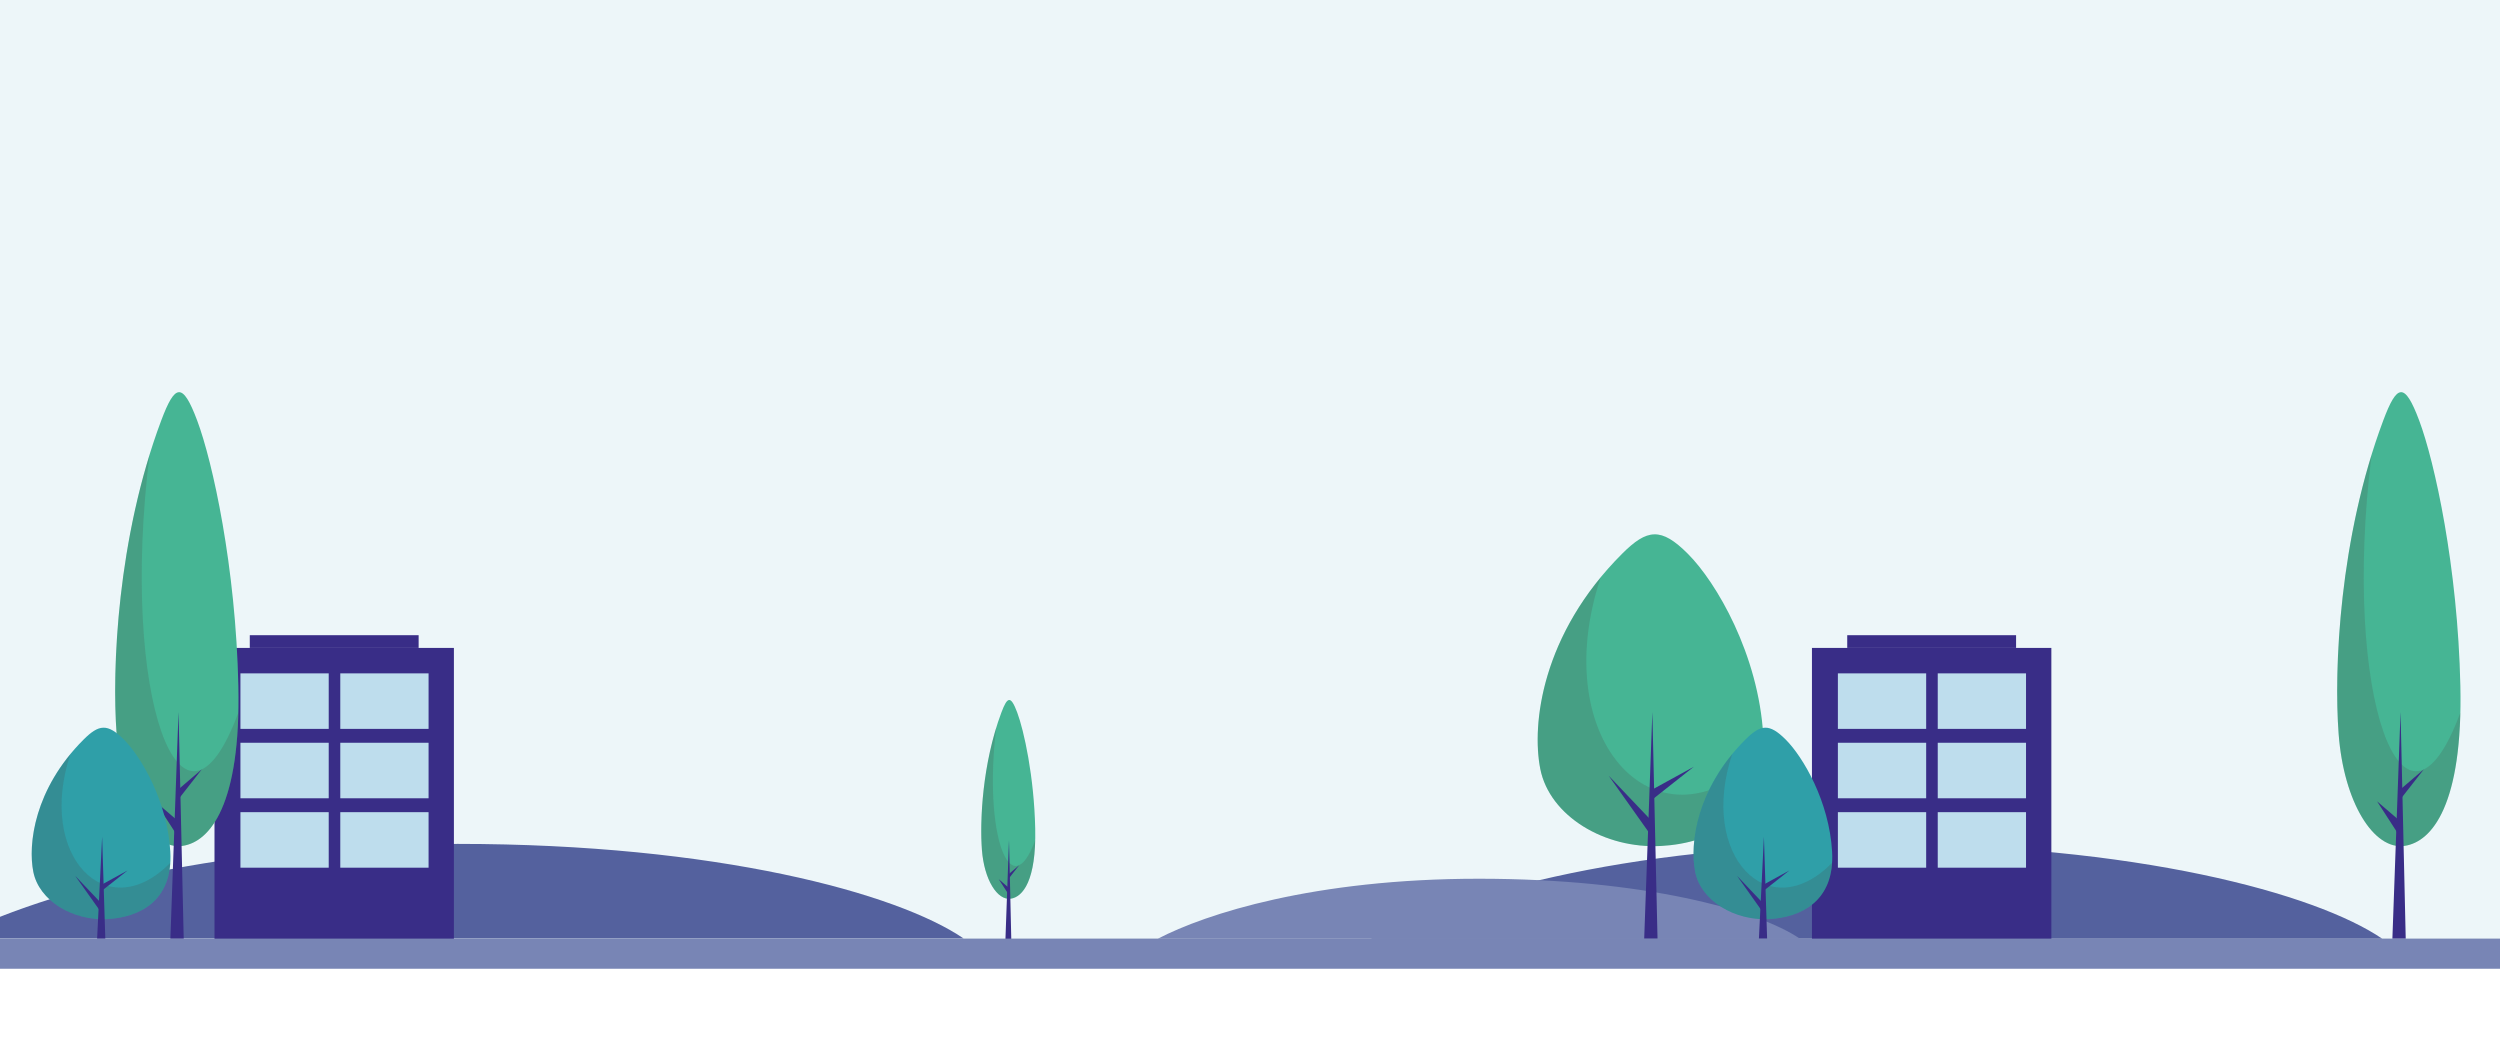 <svg xmlns="http://www.w3.org/2000/svg" xmlns:xlink="http://www.w3.org/1999/xlink" viewBox="0 0 1896.77 792.19"><rect x="0" y="0" width="1896.77" height="792.19" fill="#333333" stroke="none"/><defs><style>.cls-1{fill:none;}.cls-2{isolation:isolate;}.cls-3{clip-path:url(#clip-path);}.cls-4{fill:#edf6f9;}.cls-5{fill:#54619e;}.cls-6{fill:#7885b5;}.cls-7{fill:#392d87;}.cls-8{fill:#bedded;}.cls-9{fill:#46b594;}.cls-10{fill:#494949;opacity:0.2;mix-blend-mode:darken;}.cls-11{fill:#2f9fa8;}.cls-12{fill:#fff;}</style><clipPath id="clip-path"><rect class="cls-1" width="1896.77" height="793"/></clipPath></defs><title>mobile</title><g class="cls-2"><g id="Homepage_mobile" data-name="Homepage mobile"><g id="animation-2" data-name="animation"><g id="background"><g class="cls-3"><path class="cls-4" d="M372.39,576c0-318.12,257.88-576,576-576s576,257.88,576,576"/><rect class="cls-4" x="-11.61" y="-147" width="1920" height="882"/><path class="cls-5" d="M731.06,712H-36.41c57.45-30,187.08-71.73,383.74-71.73S680.8,677.7,731.06,712Z"/><path class="cls-5" d="M1807.44,712.23H1040c57.45-30,187.09-71.73,383.74-71.73S1757.17,677.93,1807.44,712.23Z"/><path class="cls-6" d="M1365.65,712.23H878.42c36.47-19,118.77-45.53,243.62-45.53S1333.74,690.46,1365.65,712.23Z"/><rect class="cls-7" x="1374.74" y="491.58" width="181.64" height="223.76"/><rect class="cls-7" x="1401.51" y="481.93" width="128.11" height="9.65"/><rect class="cls-8" x="1394.42" y="510.89" width="66.98" height="42.12"/><rect class="cls-8" x="1394.42" y="563.54" width="66.98" height="42.12"/><rect class="cls-8" x="1394.42" y="616.2" width="66.98" height="42.12"/><rect class="cls-8" x="1470.18" y="510.89" width="66.98" height="42.12"/><rect class="cls-8" x="1470.18" y="563.54" width="66.98" height="42.12"/><rect class="cls-8" x="1470.18" y="616.2" width="66.98" height="42.12"/><rect class="cls-7" x="162.74" y="491.58" width="181.64" height="223.76"/><rect class="cls-7" x="189.51" y="481.93" width="128.11" height="9.65"/><rect class="cls-8" x="182.42" y="510.89" width="66.98" height="42.12"/><rect class="cls-8" x="182.42" y="563.54" width="66.98" height="42.12"/><rect class="cls-8" x="182.42" y="616.2" width="66.98" height="42.12"/><rect class="cls-8" x="258.18" y="510.89" width="66.98" height="42.12"/><rect class="cls-8" x="258.18" y="563.54" width="66.98" height="42.12"/><rect class="cls-8" x="258.18" y="616.2" width="66.98" height="42.12"/><path class="cls-9" d="M122.3,319.1C89,407.84,84.79,507.66,88.47,556.76c3.91,52,26.67,88.47,50.09,85,20.79-3.08,44.24-31.23,42.29-121.43s-19.52-170-31.23-201.23C138.49,289.41,132.71,291.35,122.3,319.1Z"/><path class="cls-10" d="M113.49,345c-25.2,81.62-28.34,167.43-25,211.8,3.91,52,26.67,88.47,50.09,85,19.14-2.84,40.53-27,42.27-101.21C137.81,657.34,90.65,527.87,113.49,345Z"/><polygon class="cls-7" points="135.45 540.1 129.26 712.21 139.39 712.21 135.45 540.1"/><polygon class="cls-7" points="117.63 607.97 133.76 632.9 134.89 622.78 117.63 607.97"/><polygon class="cls-7" points="134.89 599.31 134.89 607.03 153.17 583.63 134.89 599.31"/><path class="cls-9" d="M1808.16,319.1c-33.28,88.74-37.51,188.56-33.83,237.66,3.9,52,26.67,88.47,50.09,85,20.78-3.08,44.23-31.23,42.28-121.43s-19.51-170-31.22-201.23C1824.34,289.41,1818.56,291.35,1808.16,319.1Z"/><path class="cls-10" d="M1799.35,345c-25.21,81.62-28.35,167.43-25,211.8,3.9,52,26.67,88.47,50.09,85,19.14-2.84,40.52-27,42.26-101.21C1823.66,657.34,1776.5,527.87,1799.35,345Z"/><polygon class="cls-7" points="1821.31 540.1 1815.12 712.21 1825.24 712.21 1821.31 540.1"/><polygon class="cls-7" points="1803.49 607.97 1819.62 632.9 1820.74 622.78 1803.49 607.97"/><polygon class="cls-7" points="1820.74 599.31 1820.74 607.03 1839.03 583.63 1820.74 599.31"/><path class="cls-9" d="M759.78,540.52c-14.57,38.86-16.43,82.59-14.81,104.09,1.71,22.79,11.68,38.75,21.94,37.23,9.1-1.35,19.37-13.68,18.52-53.19s-8.55-74.46-13.68-88.13C766.87,527.51,764.34,528.36,759.78,540.52Z"/><path class="cls-10" d="M755.92,551.84c-11,35.75-12.41,73.33-10.95,92.77,1.71,22.79,11.68,38.75,21.94,37.23,8.38-1.24,17.74-11.81,18.51-44.33C766.57,688.66,745.92,632,755.92,551.84Z"/><polygon class="cls-7" points="765.54 637.31 762.83 712.7 767.27 712.7 765.54 637.31"/><polygon class="cls-7" points="757.74 667.04 764.8 677.96 765.3 673.53 757.74 667.04"/><polygon class="cls-7" points="765.3 663.25 765.3 666.63 773.3 656.38 765.3 663.25"/><path class="cls-9" d="M1230.63,420.21c-61,61-68.71,129.51-62,163.24,7.15,35.74,48.85,60.76,91.75,58.38,38.07-2.11,81-21.45,77.45-83.41s-35.75-116.77-57.2-138.21C1260.28,399.81,1249.69,401.14,1230.63,420.21Z"/><path class="cls-10" d="M1214.49,438c-46.16,56.06-51.92,115-45.82,145.48,7.15,35.74,48.85,60.76,91.74,58.38,35.06-2,74.23-18.52,77.42-69.52C1259,652.53,1172.65,563.6,1214.49,438Z"/><polygon class="cls-7" points="1253.65 540.1 1247.46 712.21 1257.58 712.21 1253.65 540.1"/><polygon class="cls-7" points="1220.46 588.47 1251.96 632.9 1253.09 622.78 1220.46 588.47"/><polygon class="cls-7" points="1253.09 599.31 1253.09 607.03 1285.14 581.72 1253.09 599.31"/><path class="cls-11" d="M63.34,561.19c-37.44,37.44-42.2,79.56-38.06,100.27,4.39,22,30,37.32,56.36,35.86,23.38-1.3,49.76-13.17,47.57-51.23s-22-71.72-35.13-84.9C81.55,548.67,75.05,549.48,63.34,561.19Z"/><path class="cls-10" d="M53.43,572.11c-28.36,34.43-31.89,70.63-28.15,89.35,4.39,22,30,37.32,56.35,35.86,21.54-1.2,45.6-11.38,47.56-42.7C80.78,703.89,27.73,649.27,53.43,572.11Z"/><polygon class="cls-7" points="77.48 634.84 73.68 712.21 79.9 712.21 77.48 634.84"/><polygon class="cls-7" points="57.09 664.54 76.44 691.84 77.13 685.62 57.09 664.54"/><polygon class="cls-7" points="77.13 671.21 77.13 675.95 96.83 660.4 77.13 671.21"/><path class="cls-11" d="M1324.17,561.19c-37.44,37.44-42.2,79.56-38.06,100.27,4.39,22,30,37.32,56.35,35.86,23.39-1.3,49.77-13.17,47.57-51.23s-22-71.72-35.13-84.9C1342.38,548.67,1335.87,549.48,1324.17,561.19Z"/><path class="cls-10" d="M1314.25,572.11c-28.35,34.43-31.89,70.63-28.14,89.35,4.39,22,30,37.32,56.35,35.86,21.53-1.2,45.59-11.38,47.55-42.7C1341.61,703.89,1288.55,649.27,1314.25,572.11Z"/><polygon class="cls-7" points="1338.3 634.84 1334.5 712.21 1340.72 712.21 1338.3 634.84"/><polygon class="cls-7" points="1317.92 664.54 1337.27 691.84 1337.96 685.62 1317.92 664.54"/><polygon class="cls-7" points="1337.96 671.21 1337.96 675.95 1357.65 660.4 1337.96 671.21"/><path class="cls-6" d="M1915.19,735.81H-19.2A11.84,11.84,0,0,1-31,724h0A11.84,11.84,0,0,1-19.2,712.12H1915.19A11.84,11.84,0,0,1,1927,724h0A11.84,11.84,0,0,1,1915.19,735.81Z"/><rect class="cls-12" x="-54.61" y="735" width="1963" height="58"/></g></g></g></g></g></svg>